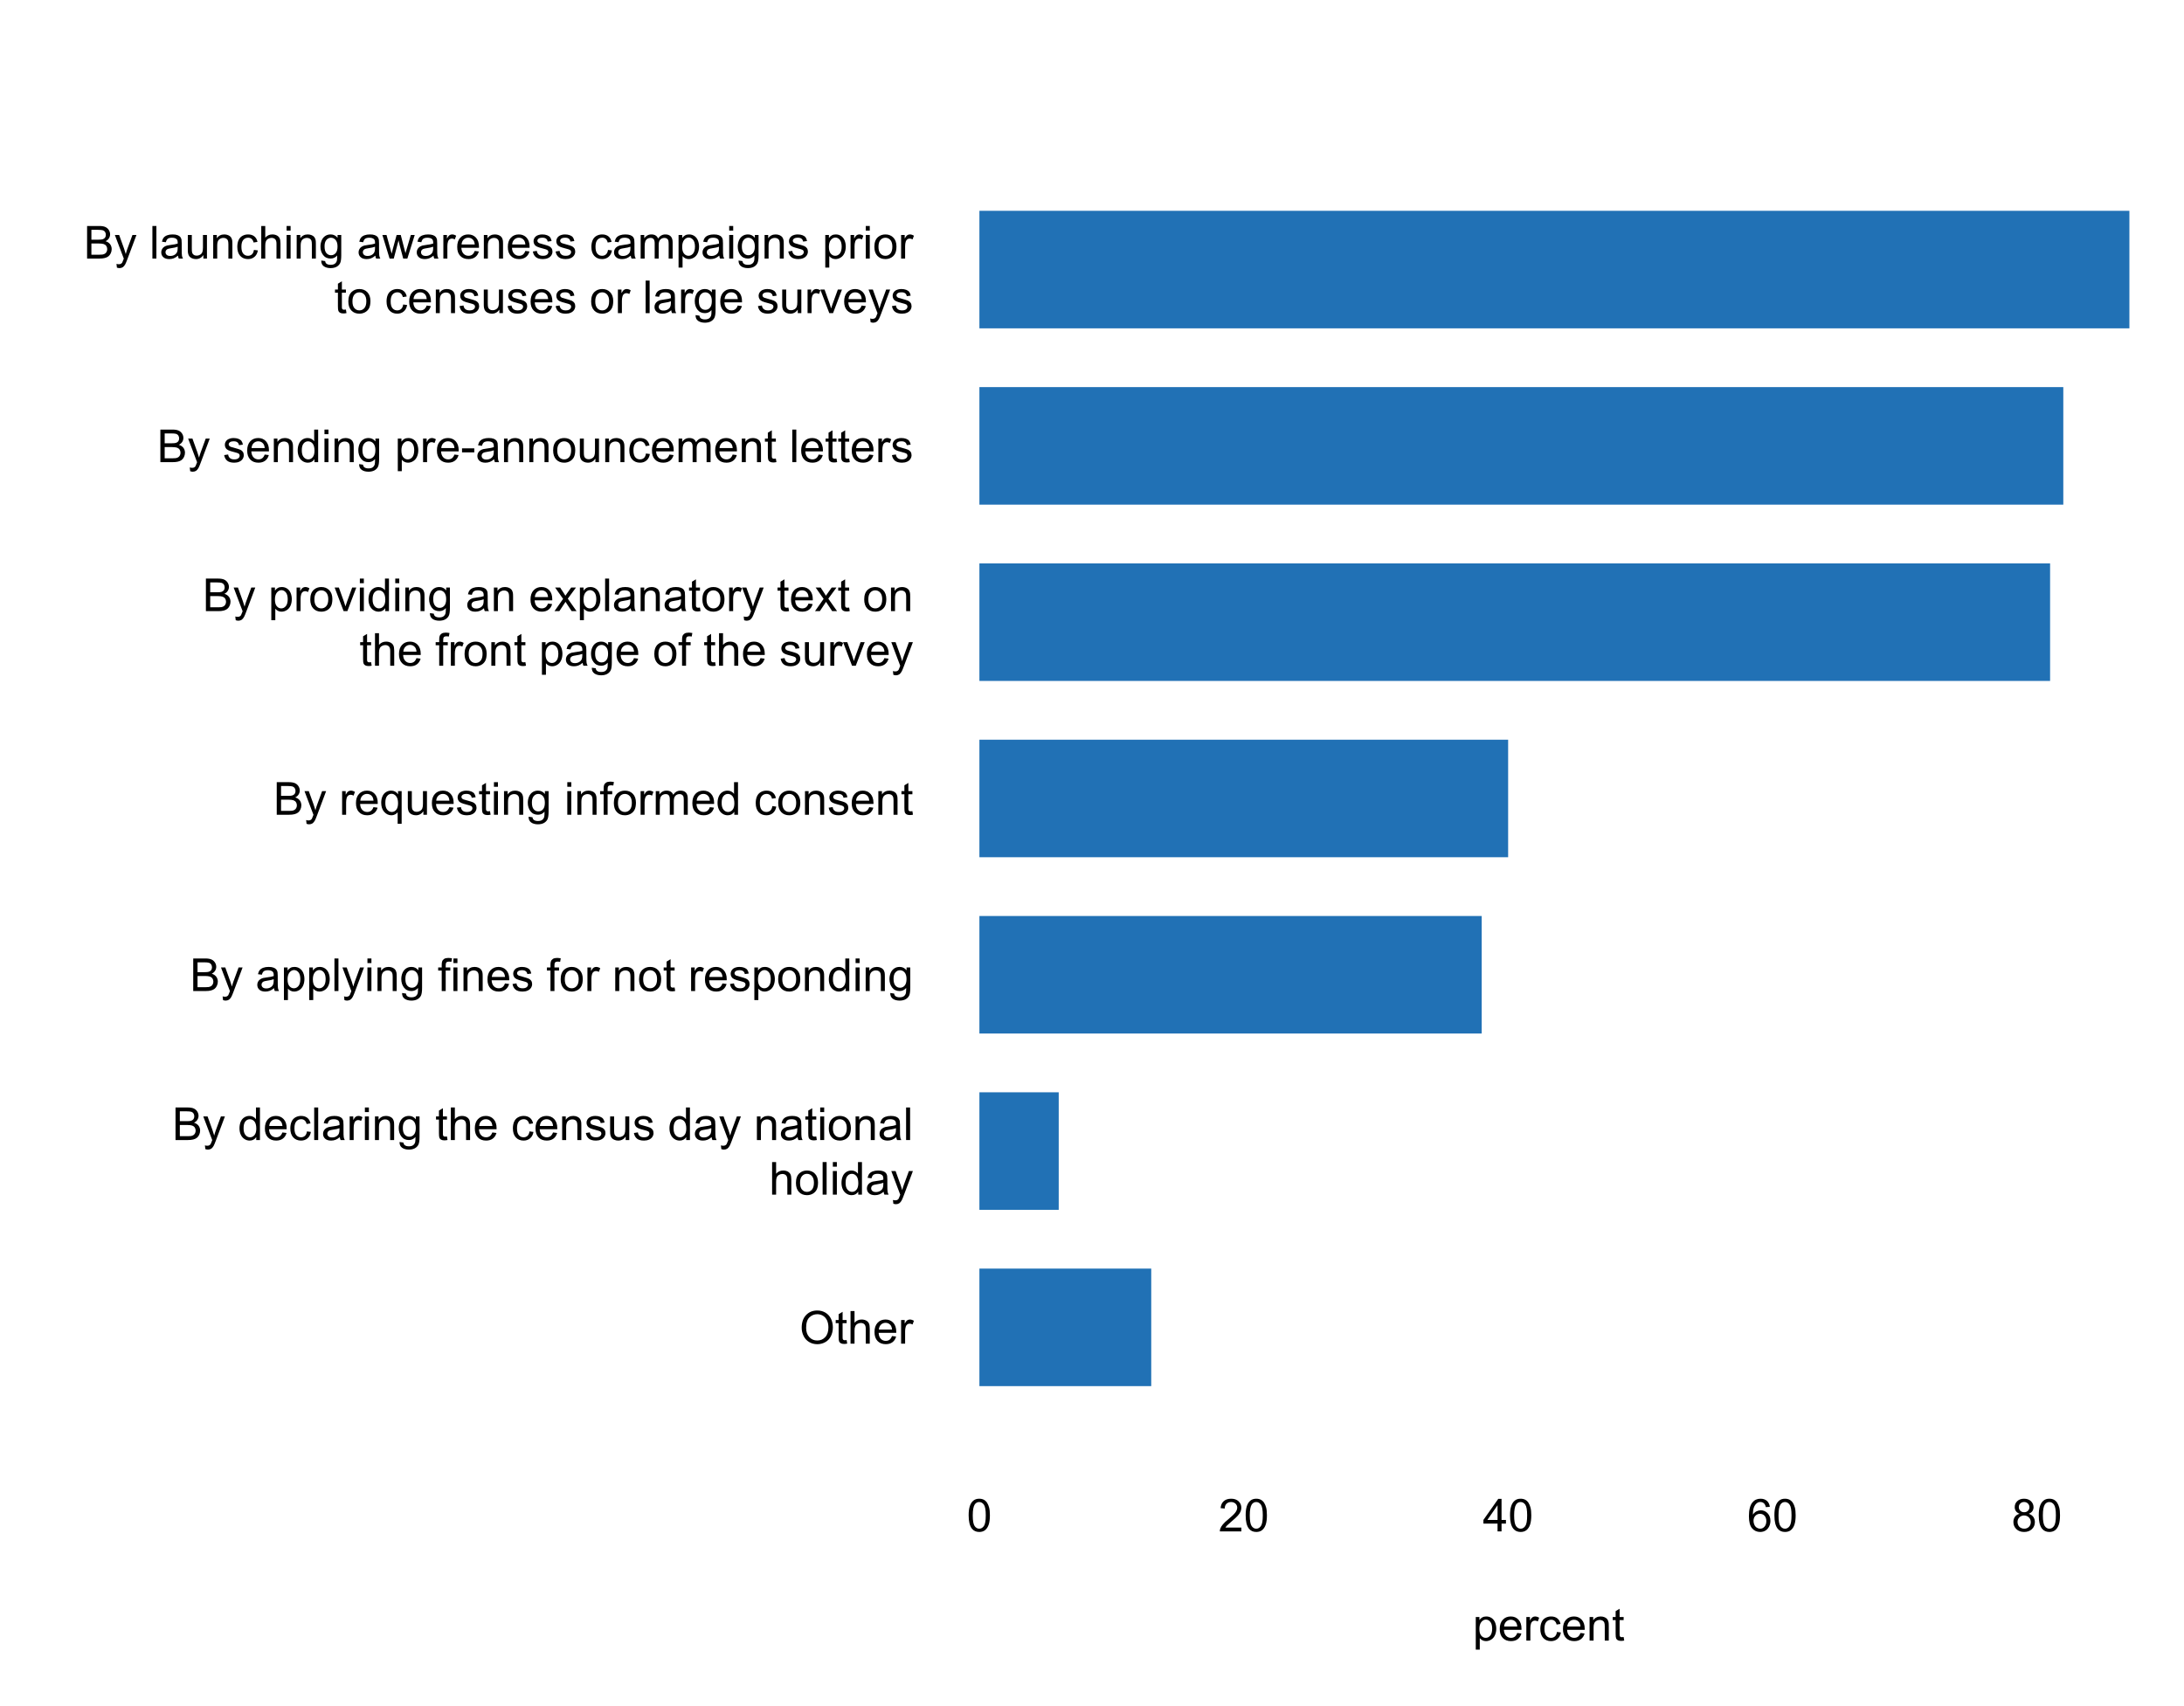 <?xml version="1.0" encoding="UTF-8"?>
<svg xmlns="http://www.w3.org/2000/svg" xmlns:xlink="http://www.w3.org/1999/xlink" width="576pt" height="450pt" viewBox="0 0 576 450" version="1.1">
<defs>
<g>
<symbol overflow="visible" id="glyph0-0">
<path style="stroke:none;" d="M 1.5 0 L 1.5 -7.5 L 7.5 -7.5 L 7.5 0 Z M 1.688 -0.188 L 7.312 -0.188 L 7.312 -7.312 L 1.688 -7.312 Z M 1.688 -0.188 "/>
</symbol>
<symbol overflow="visible" id="glyph0-1">
<path style="stroke:none;" d="M 0.578 -4.184 C 0.574 -5.605 0.957 -6.719 1.727 -7.531 C 2.488 -8.336 3.477 -8.742 4.695 -8.742 C 5.484 -8.742 6.199 -8.551 6.836 -8.172 C 7.473 -7.793 7.957 -7.266 8.293 -6.586 C 8.625 -5.906 8.793 -5.137 8.797 -4.281 C 8.793 -3.41 8.617 -2.633 8.27 -1.945 C 7.914 -1.258 7.418 -0.734 6.773 -0.383 C 6.125 -0.027 5.43 0.145 4.688 0.148 C 3.879 0.145 3.156 -0.047 2.52 -0.438 C 1.879 -0.824 1.395 -1.359 1.07 -2.039 C 0.738 -2.715 0.574 -3.43 0.578 -4.184 Z M 1.75 -4.164 C 1.746 -3.129 2.023 -2.312 2.586 -1.719 C 3.141 -1.121 3.84 -0.824 4.68 -0.828 C 5.535 -0.824 6.238 -1.125 6.793 -1.73 C 7.344 -2.328 7.621 -3.184 7.625 -4.289 C 7.621 -4.984 7.504 -5.594 7.27 -6.117 C 7.031 -6.641 6.684 -7.043 6.23 -7.332 C 5.77 -7.617 5.262 -7.762 4.699 -7.766 C 3.895 -7.762 3.199 -7.484 2.621 -6.934 C 2.035 -6.379 1.746 -5.457 1.75 -4.164 Z M 1.75 -4.164 "/>
</symbol>
<symbol overflow="visible" id="glyph0-2">
<path style="stroke:none;" d="M 3.094 -0.945 L 3.246 -0.012 C 2.949 0.051 2.684 0.082 2.449 0.082 C 2.066 0.082 1.77 0.023 1.559 -0.098 C 1.348 -0.219 1.199 -0.379 1.113 -0.578 C 1.027 -0.773 0.984 -1.188 0.984 -1.82 L 0.984 -5.402 L 0.211 -5.402 L 0.211 -6.223 L 0.984 -6.223 L 0.984 -7.766 L 2.031 -8.398 L 2.031 -6.223 L 3.094 -6.223 L 3.094 -5.402 L 2.031 -5.402 L 2.031 -1.766 C 2.027 -1.461 2.047 -1.27 2.086 -1.184 C 2.125 -1.098 2.184 -1.027 2.27 -0.977 C 2.352 -0.926 2.473 -0.902 2.633 -0.902 C 2.742 -0.902 2.898 -0.914 3.094 -0.945 Z M 3.094 -0.945 "/>
</symbol>
<symbol overflow="visible" id="glyph0-3">
<path style="stroke:none;" d="M 0.789 0 L 0.789 -8.59 L 1.844 -8.59 L 1.844 -5.508 C 2.336 -6.078 2.957 -6.363 3.711 -6.363 C 4.164 -6.363 4.566 -6.27 4.91 -6.09 C 5.25 -5.906 5.492 -5.656 5.641 -5.34 C 5.785 -5.016 5.859 -4.551 5.859 -3.945 L 5.859 0 L 4.805 0 L 4.805 -3.945 C 4.805 -4.469 4.688 -4.852 4.461 -5.094 C 4.227 -5.328 3.906 -5.449 3.492 -5.453 C 3.18 -5.449 2.883 -5.367 2.609 -5.211 C 2.328 -5.047 2.133 -4.828 2.02 -4.551 C 1.898 -4.273 1.84 -3.891 1.844 -3.406 L 1.844 0 Z M 0.789 0 "/>
</symbol>
<symbol overflow="visible" id="glyph0-4">
<path style="stroke:none;" d="M 5.051 -2.004 L 6.141 -1.867 C 5.969 -1.23 5.648 -0.738 5.184 -0.387 C 4.719 -0.035 4.125 0.141 3.406 0.141 C 2.492 0.141 1.77 -0.137 1.238 -0.699 C 0.699 -1.254 0.434 -2.043 0.438 -3.059 C 0.434 -4.105 0.703 -4.918 1.246 -5.496 C 1.781 -6.074 2.48 -6.363 3.344 -6.363 C 4.176 -6.363 4.855 -6.078 5.383 -5.512 C 5.91 -4.945 6.176 -4.148 6.176 -3.125 C 6.176 -3.059 6.172 -2.965 6.172 -2.844 L 1.531 -2.844 C 1.562 -2.156 1.758 -1.633 2.109 -1.27 C 2.457 -0.906 2.891 -0.727 3.41 -0.727 C 3.797 -0.727 4.125 -0.828 4.402 -1.031 C 4.672 -1.234 4.891 -1.559 5.051 -2.004 Z M 1.586 -3.711 L 5.062 -3.711 C 5.016 -4.227 4.883 -4.621 4.664 -4.887 C 4.328 -5.293 3.891 -5.496 3.359 -5.496 C 2.871 -5.496 2.465 -5.332 2.137 -5.008 C 1.805 -4.684 1.621 -4.25 1.586 -3.711 Z M 1.586 -3.711 "/>
</symbol>
<symbol overflow="visible" id="glyph0-5">
<path style="stroke:none;" d="M 0.781 0 L 0.781 -6.223 L 1.727 -6.223 L 1.727 -5.281 C 1.969 -5.719 2.191 -6.012 2.398 -6.152 C 2.602 -6.293 2.828 -6.363 3.078 -6.363 C 3.43 -6.363 3.793 -6.25 4.16 -6.023 L 3.797 -5.047 C 3.539 -5.195 3.281 -5.273 3.023 -5.273 C 2.793 -5.273 2.586 -5.203 2.402 -5.066 C 2.215 -4.926 2.082 -4.734 2.008 -4.488 C 1.891 -4.113 1.832 -3.703 1.836 -3.258 L 1.836 0 Z M 0.781 0 "/>
</symbol>
<symbol overflow="visible" id="glyph0-6">
<path style="stroke:none;" d="M 0.879 0 L 0.879 -8.59 L 4.102 -8.59 C 4.758 -8.59 5.281 -8.5 5.68 -8.328 C 6.07 -8.152 6.383 -7.887 6.609 -7.527 C 6.836 -7.164 6.949 -6.785 6.949 -6.391 C 6.949 -6.023 6.848 -5.68 6.648 -5.355 C 6.449 -5.027 6.148 -4.766 5.75 -4.57 C 6.266 -4.418 6.664 -4.156 6.945 -3.793 C 7.223 -3.422 7.363 -2.988 7.367 -2.492 C 7.363 -2.086 7.277 -1.711 7.109 -1.367 C 6.938 -1.02 6.73 -0.754 6.48 -0.57 C 6.23 -0.379 5.914 -0.238 5.539 -0.145 C 5.16 -0.047 4.699 0 4.156 0 Z M 2.016 -4.98 L 3.875 -4.98 C 4.375 -4.98 4.738 -5.012 4.957 -5.078 C 5.246 -5.164 5.461 -5.309 5.609 -5.508 C 5.75 -5.703 5.824 -5.953 5.828 -6.258 C 5.824 -6.543 5.758 -6.793 5.625 -7.012 C 5.488 -7.227 5.293 -7.375 5.039 -7.457 C 4.781 -7.535 4.344 -7.574 3.734 -7.578 L 2.016 -7.578 Z M 2.016 -1.016 L 4.156 -1.016 C 4.516 -1.012 4.773 -1.027 4.93 -1.055 C 5.188 -1.102 5.406 -1.18 5.582 -1.289 C 5.758 -1.398 5.902 -1.555 6.016 -1.766 C 6.129 -1.969 6.188 -2.211 6.188 -2.492 C 6.188 -2.805 6.105 -3.082 5.941 -3.324 C 5.777 -3.559 5.547 -3.727 5.258 -3.824 C 4.961 -3.918 4.543 -3.965 4 -3.969 L 2.016 -3.969 Z M 2.016 -1.016 "/>
</symbol>
<symbol overflow="visible" id="glyph0-7">
<path style="stroke:none;" d="M 0.742 2.398 L 0.625 1.406 C 0.855 1.469 1.059 1.5 1.23 1.5 C 1.465 1.5 1.652 1.461 1.793 1.383 C 1.934 1.305 2.047 1.195 2.141 1.055 C 2.203 0.949 2.312 0.688 2.461 0.27 C 2.48 0.207 2.512 0.121 2.555 0.012 L 0.195 -6.223 L 1.328 -6.223 L 2.625 -2.617 C 2.789 -2.16 2.938 -1.68 3.078 -1.18 C 3.195 -1.66 3.34 -2.133 3.508 -2.594 L 4.84 -6.223 L 5.895 -6.223 L 3.527 0.105 C 3.273 0.789 3.074 1.258 2.938 1.516 C 2.746 1.863 2.531 2.117 2.293 2.281 C 2.047 2.438 1.758 2.52 1.422 2.523 C 1.215 2.52 0.988 2.477 0.742 2.398 Z M 0.742 2.398 "/>
</symbol>
<symbol overflow="visible" id="glyph0-8">
<path style="stroke:none;" d=""/>
</symbol>
<symbol overflow="visible" id="glyph0-9">
<path style="stroke:none;" d="M 4.828 0 L 4.828 -0.785 C 4.43 -0.168 3.848 0.141 3.086 0.141 C 2.59 0.141 2.133 0.004 1.719 -0.27 C 1.297 -0.543 0.977 -0.922 0.75 -1.414 C 0.523 -1.898 0.41 -2.465 0.41 -3.105 C 0.41 -3.727 0.512 -4.289 0.719 -4.797 C 0.926 -5.301 1.238 -5.688 1.652 -5.957 C 2.066 -6.227 2.527 -6.363 3.039 -6.363 C 3.41 -6.363 3.746 -6.281 4.043 -6.125 C 4.336 -5.965 4.574 -5.762 4.758 -5.508 L 4.758 -8.59 L 5.805 -8.59 L 5.805 0 Z M 1.492 -3.105 C 1.488 -2.309 1.656 -1.711 1.996 -1.316 C 2.328 -0.922 2.727 -0.727 3.188 -0.727 C 3.648 -0.727 4.039 -0.914 4.359 -1.293 C 4.68 -1.668 4.84 -2.242 4.844 -3.016 C 4.84 -3.867 4.676 -4.492 4.352 -4.895 C 4.02 -5.289 3.617 -5.488 3.141 -5.492 C 2.672 -5.488 2.277 -5.297 1.965 -4.918 C 1.645 -4.531 1.488 -3.93 1.492 -3.105 Z M 1.492 -3.105 "/>
</symbol>
<symbol overflow="visible" id="glyph0-10">
<path style="stroke:none;" d="M 4.852 -2.281 L 5.891 -2.145 C 5.773 -1.426 5.484 -0.863 5.02 -0.465 C 4.551 -0.059 3.977 0.141 3.297 0.141 C 2.445 0.141 1.762 -0.137 1.246 -0.695 C 0.727 -1.25 0.469 -2.047 0.469 -3.086 C 0.469 -3.754 0.578 -4.344 0.801 -4.852 C 1.023 -5.355 1.363 -5.73 1.816 -5.984 C 2.27 -6.234 2.766 -6.363 3.305 -6.363 C 3.98 -6.363 4.531 -6.191 4.965 -5.848 C 5.391 -5.504 5.668 -5.02 5.789 -4.395 L 4.766 -4.234 C 4.664 -4.652 4.492 -4.969 4.246 -5.18 C 3.996 -5.391 3.695 -5.496 3.344 -5.496 C 2.809 -5.496 2.379 -5.305 2.051 -4.922 C 1.719 -4.539 1.551 -3.938 1.555 -3.117 C 1.551 -2.281 1.711 -1.672 2.035 -1.293 C 2.352 -0.914 2.77 -0.727 3.289 -0.727 C 3.695 -0.727 4.043 -0.852 4.324 -1.105 C 4.602 -1.359 4.777 -1.75 4.852 -2.281 Z M 4.852 -2.281 "/>
</symbol>
<symbol overflow="visible" id="glyph0-11">
<path style="stroke:none;" d="M 0.766 0 L 0.766 -8.59 L 1.82 -8.59 L 1.82 0 Z M 0.766 0 "/>
</symbol>
<symbol overflow="visible" id="glyph0-12">
<path style="stroke:none;" d="M 4.852 -0.766 C 4.461 -0.434 4.082 -0.199 3.723 -0.062 C 3.355 0.074 2.969 0.141 2.562 0.141 C 1.875 0.141 1.352 -0.023 0.984 -0.359 C 0.617 -0.688 0.434 -1.117 0.434 -1.641 C 0.434 -1.945 0.5 -2.223 0.641 -2.473 C 0.777 -2.723 0.961 -2.926 1.188 -3.082 C 1.41 -3.234 1.664 -3.348 1.945 -3.43 C 2.152 -3.477 2.465 -3.531 2.883 -3.586 C 3.734 -3.688 4.359 -3.809 4.766 -3.949 C 4.766 -4.09 4.77 -4.18 4.77 -4.227 C 4.77 -4.648 4.668 -4.953 4.469 -5.133 C 4.199 -5.371 3.801 -5.488 3.27 -5.492 C 2.77 -5.488 2.402 -5.402 2.168 -5.23 C 1.934 -5.055 1.758 -4.746 1.648 -4.305 L 0.617 -4.445 C 0.707 -4.887 0.863 -5.242 1.078 -5.516 C 1.289 -5.781 1.598 -5.992 2.008 -6.141 C 2.41 -6.289 2.883 -6.363 3.422 -6.363 C 3.953 -6.363 4.383 -6.301 4.715 -6.176 C 5.047 -6.051 5.293 -5.891 5.449 -5.703 C 5.605 -5.512 5.715 -5.273 5.777 -4.984 C 5.809 -4.805 5.824 -4.48 5.828 -4.016 L 5.828 -2.609 C 5.824 -1.625 5.848 -1.004 5.895 -0.746 C 5.941 -0.484 6.031 -0.238 6.164 0 L 5.062 0 C 4.953 -0.219 4.883 -0.473 4.852 -0.766 Z M 4.766 -3.125 C 4.375 -2.965 3.801 -2.832 3.039 -2.727 C 2.605 -2.66 2.301 -2.59 2.121 -2.516 C 1.941 -2.434 1.801 -2.32 1.703 -2.172 C 1.605 -2.02 1.559 -1.852 1.559 -1.672 C 1.559 -1.387 1.664 -1.152 1.875 -0.969 C 2.086 -0.777 2.398 -0.684 2.812 -0.688 C 3.219 -0.684 3.578 -0.773 3.895 -0.953 C 4.211 -1.129 4.445 -1.371 4.594 -1.68 C 4.707 -1.918 4.762 -2.27 4.766 -2.734 Z M 4.766 -3.125 "/>
</symbol>
<symbol overflow="visible" id="glyph0-13">
<path style="stroke:none;" d="M 0.797 -7.375 L 0.797 -8.59 L 1.852 -8.59 L 1.852 -7.375 Z M 0.797 0 L 0.797 -6.223 L 1.852 -6.223 L 1.852 0 Z M 0.797 0 "/>
</symbol>
<symbol overflow="visible" id="glyph0-14">
<path style="stroke:none;" d="M 0.789 0 L 0.789 -6.223 L 1.742 -6.223 L 1.742 -5.336 C 2.195 -6.02 2.855 -6.363 3.719 -6.363 C 4.09 -6.363 4.434 -6.293 4.754 -6.16 C 5.066 -6.023 5.305 -5.848 5.461 -5.633 C 5.617 -5.41 5.727 -5.152 5.789 -4.852 C 5.828 -4.656 5.848 -4.312 5.848 -3.828 L 5.848 0 L 4.793 0 L 4.793 -3.785 C 4.793 -4.215 4.75 -4.535 4.668 -4.75 C 4.586 -4.961 4.441 -5.129 4.234 -5.258 C 4.023 -5.383 3.777 -5.449 3.5 -5.449 C 3.047 -5.449 2.66 -5.305 2.332 -5.02 C 2.004 -4.734 1.84 -4.195 1.844 -3.398 L 1.844 0 Z M 0.789 0 "/>
</symbol>
<symbol overflow="visible" id="glyph0-15">
<path style="stroke:none;" d="M 0.598 0.516 L 1.625 0.668 C 1.664 0.98 1.785 1.211 1.98 1.359 C 2.242 1.555 2.598 1.652 3.055 1.652 C 3.539 1.652 3.918 1.555 4.184 1.359 C 4.449 1.164 4.629 0.891 4.723 0.539 C 4.777 0.324 4.801 -0.125 4.797 -0.812 C 4.336 -0.27 3.762 0 3.078 0 C 2.219 0 1.559 -0.309 1.09 -0.926 C 0.621 -1.543 0.387 -2.281 0.387 -3.148 C 0.387 -3.738 0.492 -4.285 0.707 -4.789 C 0.922 -5.289 1.234 -5.68 1.645 -5.953 C 2.051 -6.227 2.531 -6.363 3.082 -6.363 C 3.816 -6.363 4.422 -6.066 4.898 -5.473 L 4.898 -6.223 L 5.871 -6.223 L 5.871 -0.844 C 5.871 0.125 5.77 0.809 5.574 1.215 C 5.375 1.613 5.062 1.934 4.637 2.172 C 4.207 2.402 3.684 2.52 3.059 2.523 C 2.316 2.52 1.715 2.352 1.258 2.023 C 0.801 1.688 0.582 1.188 0.598 0.516 Z M 1.469 -3.223 C 1.465 -2.406 1.629 -1.809 1.957 -1.438 C 2.281 -1.059 2.688 -0.871 3.176 -0.875 C 3.66 -0.871 4.066 -1.059 4.395 -1.434 C 4.723 -1.805 4.887 -2.391 4.887 -3.188 C 4.887 -3.945 4.715 -4.52 4.379 -4.91 C 4.039 -5.297 3.633 -5.488 3.156 -5.492 C 2.684 -5.488 2.285 -5.297 1.961 -4.918 C 1.629 -4.535 1.465 -3.973 1.469 -3.223 Z M 1.469 -3.223 "/>
</symbol>
<symbol overflow="visible" id="glyph0-16">
<path style="stroke:none;" d="M 0.367 -1.859 L 1.414 -2.023 C 1.469 -1.602 1.633 -1.281 1.902 -1.059 C 2.168 -0.836 2.543 -0.727 3.023 -0.727 C 3.508 -0.727 3.867 -0.824 4.102 -1.023 C 4.336 -1.219 4.453 -1.449 4.453 -1.719 C 4.453 -1.953 4.348 -2.141 4.141 -2.281 C 3.996 -2.371 3.637 -2.492 3.062 -2.637 C 2.289 -2.832 1.754 -3 1.457 -3.145 C 1.156 -3.285 0.93 -3.48 0.777 -3.734 C 0.621 -3.984 0.543 -4.266 0.547 -4.57 C 0.543 -4.844 0.605 -5.098 0.734 -5.34 C 0.859 -5.574 1.035 -5.773 1.254 -5.93 C 1.418 -6.047 1.641 -6.148 1.926 -6.234 C 2.207 -6.32 2.512 -6.363 2.836 -6.363 C 3.324 -6.363 3.75 -6.293 4.121 -6.152 C 4.488 -6.012 4.762 -5.82 4.938 -5.578 C 5.113 -5.336 5.234 -5.016 5.305 -4.617 L 4.273 -4.477 C 4.223 -4.797 4.086 -5.047 3.863 -5.227 C 3.637 -5.406 3.32 -5.496 2.914 -5.496 C 2.426 -5.496 2.082 -5.414 1.875 -5.254 C 1.664 -5.094 1.559 -4.906 1.562 -4.695 C 1.559 -4.555 1.602 -4.434 1.695 -4.324 C 1.773 -4.211 1.91 -4.117 2.098 -4.043 C 2.203 -4.004 2.512 -3.914 3.031 -3.773 C 3.773 -3.574 4.293 -3.41 4.59 -3.285 C 4.879 -3.156 5.113 -2.973 5.285 -2.73 C 5.453 -2.488 5.535 -2.188 5.539 -1.828 C 5.535 -1.477 5.434 -1.145 5.23 -0.832 C 5.023 -0.52 4.727 -0.277 4.34 -0.113 C 3.953 0.059 3.516 0.141 3.031 0.141 C 2.219 0.141 1.602 -0.027 1.18 -0.363 C 0.754 -0.699 0.484 -1.195 0.367 -1.859 Z M 0.367 -1.859 "/>
</symbol>
<symbol overflow="visible" id="glyph0-17">
<path style="stroke:none;" d="M 4.867 0 L 4.867 -0.914 C 4.379 -0.211 3.723 0.141 2.895 0.141 C 2.527 0.141 2.184 0.07 1.867 -0.07 C 1.547 -0.211 1.309 -0.387 1.156 -0.602 C 1 -0.812 0.895 -1.074 0.832 -1.383 C 0.785 -1.59 0.762 -1.918 0.766 -2.367 L 0.766 -6.223 L 1.82 -6.223 L 1.82 -2.773 C 1.816 -2.219 1.84 -1.848 1.887 -1.656 C 1.949 -1.379 2.09 -1.16 2.309 -1.004 C 2.523 -0.84 2.789 -0.762 3.105 -0.766 C 3.418 -0.762 3.715 -0.844 3.996 -1.008 C 4.273 -1.172 4.469 -1.391 4.586 -1.672 C 4.699 -1.949 4.758 -2.355 4.758 -2.891 L 4.758 -6.223 L 5.812 -6.223 L 5.812 0 Z M 4.867 0 "/>
</symbol>
<symbol overflow="visible" id="glyph0-18">
<path style="stroke:none;" d="M 0.398 -3.109 C 0.398 -4.262 0.719 -5.117 1.359 -5.672 C 1.895 -6.133 2.547 -6.363 3.316 -6.363 C 4.172 -6.363 4.871 -6.082 5.414 -5.52 C 5.953 -4.957 6.223 -4.184 6.227 -3.199 C 6.223 -2.398 6.102 -1.766 5.867 -1.309 C 5.625 -0.848 5.277 -0.492 4.82 -0.238 C 4.359 0.016 3.859 0.141 3.316 0.141 C 2.441 0.141 1.734 -0.137 1.203 -0.695 C 0.664 -1.254 0.398 -2.059 0.398 -3.109 Z M 1.484 -3.109 C 1.48 -2.309 1.656 -1.711 2.004 -1.32 C 2.348 -0.922 2.785 -0.727 3.316 -0.727 C 3.84 -0.727 4.273 -0.926 4.621 -1.324 C 4.969 -1.723 5.145 -2.328 5.145 -3.148 C 5.145 -3.914 4.969 -4.496 4.617 -4.895 C 4.266 -5.289 3.832 -5.488 3.316 -5.492 C 2.785 -5.488 2.348 -5.293 2.004 -4.898 C 1.656 -4.5 1.48 -3.902 1.484 -3.109 Z M 1.484 -3.109 "/>
</symbol>
<symbol overflow="visible" id="glyph0-19">
<path style="stroke:none;" d="M 0.789 2.383 L 0.789 -6.223 L 1.75 -6.223 L 1.75 -5.414 C 1.977 -5.73 2.234 -5.965 2.52 -6.125 C 2.801 -6.281 3.145 -6.363 3.555 -6.363 C 4.082 -6.363 4.551 -6.227 4.961 -5.953 C 5.363 -5.68 5.672 -5.293 5.883 -4.793 C 6.09 -4.293 6.191 -3.746 6.195 -3.156 C 6.191 -2.52 6.078 -1.945 5.852 -1.438 C 5.621 -0.922 5.289 -0.531 4.855 -0.266 C 4.418 0.008 3.961 0.141 3.48 0.141 C 3.129 0.141 2.812 0.066 2.535 -0.082 C 2.254 -0.23 2.023 -0.418 1.844 -0.645 L 1.844 2.383 Z M 1.746 -3.078 C 1.746 -2.273 1.906 -1.684 2.23 -1.301 C 2.555 -0.918 2.949 -0.727 3.41 -0.727 C 3.879 -0.727 4.277 -0.922 4.613 -1.32 C 4.945 -1.711 5.113 -2.328 5.117 -3.164 C 5.113 -3.953 4.949 -4.547 4.625 -4.945 C 4.297 -5.34 3.91 -5.535 3.457 -5.539 C 3.004 -5.535 2.605 -5.324 2.262 -4.906 C 1.918 -4.484 1.746 -3.875 1.746 -3.078 Z M 1.746 -3.078 "/>
</symbol>
<symbol overflow="visible" id="glyph0-20">
<path style="stroke:none;" d="M 1.043 0 L 1.043 -5.402 L 0.109 -5.402 L 0.109 -6.223 L 1.043 -6.223 L 1.043 -6.883 C 1.043 -7.301 1.078 -7.613 1.156 -7.816 C 1.25 -8.09 1.43 -8.309 1.688 -8.48 C 1.945 -8.645 2.305 -8.73 2.766 -8.734 C 3.062 -8.73 3.391 -8.695 3.75 -8.633 L 3.594 -7.711 C 3.371 -7.75 3.164 -7.77 2.969 -7.77 C 2.648 -7.77 2.422 -7.699 2.293 -7.562 C 2.156 -7.426 2.09 -7.172 2.094 -6.797 L 2.094 -6.223 L 3.305 -6.223 L 3.305 -5.402 L 2.094 -5.402 L 2.094 0 Z M 1.043 0 "/>
</symbol>
<symbol overflow="visible" id="glyph0-21">
<path style="stroke:none;" d="M 4.758 2.383 L 4.758 -0.664 C 4.594 -0.43 4.363 -0.238 4.066 -0.086 C 3.77 0.066 3.457 0.141 3.129 0.141 C 2.391 0.141 1.754 -0.152 1.223 -0.742 C 0.688 -1.332 0.422 -2.141 0.422 -3.172 C 0.422 -3.793 0.527 -4.355 0.746 -4.852 C 0.957 -5.344 1.273 -5.719 1.688 -5.977 C 2.102 -6.234 2.555 -6.363 3.047 -6.363 C 3.816 -6.363 4.422 -6.039 4.863 -5.391 L 4.863 -6.223 L 5.812 -6.223 L 5.812 2.383 Z M 1.508 -3.129 C 1.504 -2.328 1.672 -1.727 2.012 -1.328 C 2.344 -0.926 2.746 -0.727 3.219 -0.727 C 3.664 -0.727 4.051 -0.914 4.375 -1.297 C 4.699 -1.672 4.863 -2.254 4.863 -3.035 C 4.863 -3.863 4.691 -4.484 4.348 -4.902 C 4.004 -5.32 3.602 -5.531 3.148 -5.531 C 2.688 -5.531 2.301 -5.336 1.984 -4.949 C 1.664 -4.559 1.504 -3.953 1.508 -3.129 Z M 1.508 -3.129 "/>
</symbol>
<symbol overflow="visible" id="glyph0-22">
<path style="stroke:none;" d="M 0.789 0 L 0.789 -6.223 L 1.734 -6.223 L 1.734 -5.352 C 1.93 -5.648 2.188 -5.895 2.512 -6.082 C 2.836 -6.27 3.207 -6.363 3.621 -6.363 C 4.082 -6.363 4.457 -6.266 4.754 -6.074 C 5.043 -5.883 5.254 -5.617 5.379 -5.273 C 5.871 -6 6.512 -6.363 7.301 -6.363 C 7.918 -6.363 8.391 -6.191 8.723 -5.848 C 9.055 -5.504 9.223 -4.977 9.223 -4.273 L 9.223 0 L 8.172 0 L 8.172 -3.922 C 8.168 -4.34 8.133 -4.645 8.07 -4.832 C 8 -5.016 7.879 -5.164 7.699 -5.277 C 7.52 -5.391 7.309 -5.449 7.066 -5.449 C 6.629 -5.449 6.266 -5.301 5.977 -5.012 C 5.688 -4.719 5.543 -4.254 5.543 -3.617 L 5.543 0 L 4.488 0 L 4.488 -4.043 C 4.488 -4.512 4.402 -4.863 4.23 -5.098 C 4.059 -5.332 3.777 -5.449 3.387 -5.449 C 3.09 -5.449 2.812 -5.371 2.562 -5.215 C 2.309 -5.059 2.129 -4.828 2.016 -4.527 C 1.898 -4.227 1.84 -3.793 1.844 -3.227 L 1.844 0 Z M 0.789 0 "/>
</symbol>
<symbol overflow="visible" id="glyph0-23">
<path style="stroke:none;" d="M 2.52 0 L 0.152 -6.223 L 1.266 -6.223 L 2.602 -2.496 C 2.746 -2.09 2.879 -1.672 3 -1.242 C 3.094 -1.57 3.223 -1.965 3.391 -2.426 L 4.773 -6.223 L 5.859 -6.223 L 3.504 0 Z M 2.52 0 "/>
</symbol>
<symbol overflow="visible" id="glyph0-24">
<path style="stroke:none;" d="M 0.086 0 L 2.359 -3.234 L 0.258 -6.223 L 1.578 -6.223 L 2.531 -4.766 C 2.711 -4.484 2.855 -4.254 2.965 -4.066 C 3.137 -4.324 3.293 -4.551 3.438 -4.75 L 4.488 -6.223 L 5.75 -6.223 L 3.598 -3.293 L 5.914 0 L 4.617 0 L 3.34 -1.934 L 3 -2.453 L 1.367 0 Z M 0.086 0 "/>
</symbol>
<symbol overflow="visible" id="glyph0-25">
<path style="stroke:none;" d="M 0.383 -2.578 L 0.383 -3.641 L 3.621 -3.641 L 3.621 -2.578 Z M 0.383 -2.578 "/>
</symbol>
<symbol overflow="visible" id="glyph0-26">
<path style="stroke:none;" d="M 1.938 0 L 0.035 -6.223 L 1.125 -6.223 L 2.117 -2.633 L 2.484 -1.297 C 2.5 -1.359 2.605 -1.789 2.805 -2.578 L 3.797 -6.223 L 4.883 -6.223 L 5.812 -2.613 L 6.125 -1.422 L 6.48 -2.625 L 7.547 -6.223 L 8.57 -6.223 L 6.625 0 L 5.531 0 L 4.539 -3.727 L 4.301 -4.789 L 3.039 0 Z M 1.938 0 "/>
</symbol>
<symbol overflow="visible" id="glyph0-27">
<path style="stroke:none;" d="M 0.5 -4.234 C 0.496 -5.246 0.602 -6.062 0.812 -6.688 C 1.02 -7.305 1.328 -7.785 1.742 -8.121 C 2.148 -8.457 2.668 -8.625 3.297 -8.625 C 3.758 -8.625 4.164 -8.531 4.512 -8.348 C 4.855 -8.16 5.141 -7.891 5.371 -7.543 C 5.594 -7.191 5.773 -6.766 5.906 -6.266 C 6.035 -5.762 6.098 -5.086 6.102 -4.234 C 6.098 -3.227 5.996 -2.414 5.789 -1.797 C 5.578 -1.176 5.266 -0.695 4.859 -0.359 C 4.445 -0.02 3.926 0.145 3.297 0.148 C 2.465 0.145 1.816 -0.148 1.348 -0.742 C 0.781 -1.457 0.496 -2.621 0.5 -4.234 Z M 1.582 -4.234 C 1.582 -2.824 1.746 -1.887 2.074 -1.418 C 2.402 -0.949 2.809 -0.715 3.297 -0.719 C 3.777 -0.715 4.184 -0.949 4.52 -1.422 C 4.848 -1.887 5.016 -2.824 5.016 -4.234 C 5.016 -5.648 4.848 -6.59 4.52 -7.055 C 4.184 -7.516 3.773 -7.746 3.289 -7.75 C 2.801 -7.746 2.414 -7.543 2.125 -7.137 C 1.762 -6.613 1.582 -5.645 1.582 -4.234 Z M 1.582 -4.234 "/>
</symbol>
<symbol overflow="visible" id="glyph0-28">
<path style="stroke:none;" d="M 6.039 -1.016 L 6.039 0 L 0.363 0 C 0.355 -0.254 0.395 -0.496 0.484 -0.734 C 0.629 -1.117 0.859 -1.5 1.18 -1.875 C 1.492 -2.25 1.953 -2.684 2.562 -3.176 C 3.492 -3.941 4.125 -4.547 4.453 -4.992 C 4.781 -5.438 4.945 -5.859 4.945 -6.266 C 4.945 -6.68 4.793 -7.031 4.496 -7.32 C 4.191 -7.602 3.805 -7.746 3.328 -7.75 C 2.82 -7.746 2.414 -7.594 2.109 -7.293 C 1.805 -6.984 1.648 -6.562 1.648 -6.031 L 0.562 -6.141 C 0.633 -6.945 0.91 -7.559 1.398 -7.988 C 1.879 -8.41 2.531 -8.625 3.352 -8.625 C 4.172 -8.625 4.824 -8.395 5.309 -7.938 C 5.789 -7.48 6.027 -6.914 6.031 -6.242 C 6.027 -5.895 5.957 -5.559 5.82 -5.227 C 5.676 -4.891 5.441 -4.539 5.117 -4.176 C 4.789 -3.805 4.25 -3.301 3.492 -2.664 C 2.859 -2.129 2.453 -1.77 2.273 -1.582 C 2.094 -1.395 1.945 -1.203 1.828 -1.016 Z M 6.039 -1.016 "/>
</symbol>
<symbol overflow="visible" id="glyph0-29">
<path style="stroke:none;" d="M 3.879 0 L 3.879 -2.055 L 0.152 -2.055 L 0.152 -3.023 L 4.07 -8.59 L 4.934 -8.59 L 4.934 -3.023 L 6.094 -3.023 L 6.094 -2.055 L 4.934 -2.055 L 4.934 0 Z M 3.879 -3.023 L 3.879 -6.898 L 1.188 -3.023 Z M 3.879 -3.023 "/>
</symbol>
<symbol overflow="visible" id="glyph0-30">
<path style="stroke:none;" d="M 5.969 -6.484 L 4.922 -6.406 C 4.828 -6.812 4.695 -7.113 4.523 -7.305 C 4.234 -7.605 3.883 -7.758 3.469 -7.758 C 3.133 -7.758 2.836 -7.664 2.586 -7.477 C 2.25 -7.234 1.988 -6.879 1.797 -6.414 C 1.605 -5.949 1.508 -5.289 1.5 -4.43 C 1.754 -4.812 2.062 -5.098 2.434 -5.289 C 2.797 -5.473 3.184 -5.566 3.586 -5.57 C 4.289 -5.566 4.887 -5.309 5.383 -4.793 C 5.875 -4.277 6.121 -3.609 6.125 -2.789 C 6.121 -2.25 6.004 -1.746 5.773 -1.285 C 5.539 -0.82 5.223 -0.469 4.816 -0.223 C 4.41 0.023 3.949 0.145 3.434 0.148 C 2.555 0.145 1.836 -0.176 1.285 -0.82 C 0.727 -1.469 0.449 -2.535 0.453 -4.02 C 0.449 -5.676 0.758 -6.883 1.371 -7.641 C 1.902 -8.297 2.621 -8.625 3.531 -8.625 C 4.207 -8.625 4.762 -8.434 5.195 -8.055 C 5.625 -7.676 5.883 -7.152 5.969 -6.484 Z M 1.664 -2.781 C 1.664 -2.418 1.738 -2.07 1.895 -1.738 C 2.043 -1.406 2.262 -1.152 2.543 -0.98 C 2.82 -0.801 3.109 -0.715 3.414 -0.719 C 3.859 -0.715 4.242 -0.895 4.566 -1.258 C 4.883 -1.613 5.043 -2.102 5.047 -2.727 C 5.043 -3.316 4.887 -3.785 4.57 -4.129 C 4.25 -4.469 3.852 -4.641 3.375 -4.641 C 2.898 -4.641 2.492 -4.469 2.16 -4.129 C 1.828 -3.785 1.664 -3.336 1.664 -2.781 Z M 1.664 -2.781 "/>
</symbol>
<symbol overflow="visible" id="glyph0-31">
<path style="stroke:none;" d="M 2.121 -4.656 C 1.684 -4.816 1.359 -5.047 1.148 -5.344 C 0.938 -5.641 0.832 -5.996 0.832 -6.41 C 0.832 -7.035 1.055 -7.559 1.504 -7.984 C 1.953 -8.41 2.551 -8.625 3.297 -8.625 C 4.043 -8.625 4.648 -8.406 5.109 -7.973 C 5.566 -7.535 5.793 -7.004 5.797 -6.383 C 5.793 -5.977 5.688 -5.629 5.48 -5.34 C 5.27 -5.043 4.953 -4.816 4.531 -4.656 C 5.055 -4.48 5.457 -4.203 5.734 -3.824 C 6.008 -3.438 6.145 -2.98 6.148 -2.453 C 6.145 -1.715 5.887 -1.098 5.367 -0.602 C 4.844 -0.102 4.16 0.145 3.316 0.148 C 2.469 0.145 1.785 -0.102 1.266 -0.605 C 0.742 -1.105 0.48 -1.734 0.484 -2.484 C 0.48 -3.039 0.621 -3.504 0.91 -3.887 C 1.191 -4.262 1.598 -4.52 2.121 -4.656 Z M 1.91 -6.445 C 1.91 -6.039 2.039 -5.707 2.301 -5.449 C 2.562 -5.191 2.902 -5.062 3.32 -5.062 C 3.723 -5.062 4.055 -5.188 4.32 -5.445 C 4.578 -5.695 4.711 -6.012 4.711 -6.387 C 4.711 -6.773 4.574 -7.098 4.309 -7.363 C 4.035 -7.625 3.703 -7.758 3.312 -7.758 C 2.906 -7.758 2.574 -7.629 2.309 -7.371 C 2.043 -7.113 1.91 -6.805 1.91 -6.445 Z M 1.57 -2.477 C 1.57 -2.176 1.641 -1.887 1.785 -1.605 C 1.926 -1.324 2.137 -1.105 2.422 -0.949 C 2.699 -0.793 3.004 -0.715 3.328 -0.719 C 3.832 -0.715 4.246 -0.879 4.578 -1.207 C 4.902 -1.531 5.066 -1.941 5.07 -2.445 C 5.066 -2.945 4.898 -3.367 4.562 -3.703 C 4.223 -4.035 3.801 -4.199 3.293 -4.203 C 2.793 -4.199 2.379 -4.035 2.059 -3.711 C 1.73 -3.379 1.57 -2.969 1.57 -2.477 Z M 1.57 -2.477 "/>
</symbol>
</g>
</defs>
<g id="surface4109">
<rect x="0" y="0" width="576" height="450" style="fill:rgb(100%,100%,100%);fill-opacity:1;stroke:none;"/>
<path style=" stroke:none;fill-rule:nonzero;fill:rgb(12.941%,44.314%,70.98%);fill-opacity:1;" d="M 258.305 365.602 L 303.625 365.602 L 303.625 334.602 L 258.305 334.602 Z M 258.305 365.602 "/>
<path style=" stroke:none;fill-rule:nonzero;fill:rgb(12.941%,44.314%,70.98%);fill-opacity:1;" d="M 258.305 319.102 L 279.223 319.102 L 279.223 288.102 L 258.305 288.102 Z M 258.305 319.102 "/>
<path style=" stroke:none;fill-rule:nonzero;fill:rgb(12.941%,44.314%,70.98%);fill-opacity:1;" d="M 258.305 272.602 L 390.777 272.602 L 390.777 241.602 L 258.305 241.602 Z M 258.305 272.602 "/>
<path style=" stroke:none;fill-rule:nonzero;fill:rgb(12.941%,44.314%,70.98%);fill-opacity:1;" d="M 258.305 226.102 L 397.75 226.102 L 397.75 195.102 L 258.305 195.102 Z M 258.305 226.102 "/>
<path style=" stroke:none;fill-rule:nonzero;fill:rgb(12.941%,44.314%,70.98%);fill-opacity:1;" d="M 258.305 179.602 L 540.684 179.602 L 540.684 148.602 L 258.305 148.602 Z M 258.305 179.602 "/>
<path style=" stroke:none;fill-rule:nonzero;fill:rgb(12.941%,44.314%,70.98%);fill-opacity:1;" d="M 258.305 133.102 L 544.168 133.102 L 544.168 102.102 L 258.305 102.102 Z M 258.305 133.102 "/>
<path style=" stroke:none;fill-rule:nonzero;fill:rgb(12.941%,44.314%,70.98%);fill-opacity:1;" d="M 258.305 86.602 L 561.598 86.602 L 561.598 55.602 L 258.305 55.602 Z M 258.305 86.602 "/>
<g style="fill:rgb(0%,0%,0%);fill-opacity:1;">
  <use xlink:href="#glyph0-1" x="210.859" y="354.395"/>
  <use xlink:href="#glyph0-2" x="220.193" y="354.395"/>
  <use xlink:href="#glyph0-3" x="223.527" y="354.395"/>
  <use xlink:href="#glyph0-4" x="230.201" y="354.395"/>
  <use xlink:href="#glyph0-5" x="236.875" y="354.395"/>
</g>
<g style="fill:rgb(0%,0%,0%);fill-opacity:1;">
  <use xlink:href="#glyph0-6" x="45.414" y="300.695"/>
  <use xlink:href="#glyph0-7" x="53.418" y="300.695"/>
  <use xlink:href="#glyph0-8" x="59.418" y="300.695"/>
  <use xlink:href="#glyph0-9" x="62.752" y="300.695"/>
  <use xlink:href="#glyph0-4" x="69.426" y="300.695"/>
  <use xlink:href="#glyph0-10" x="76.1" y="300.695"/>
  <use xlink:href="#glyph0-11" x="82.1" y="300.695"/>
  <use xlink:href="#glyph0-12" x="84.766" y="300.695"/>
  <use xlink:href="#glyph0-5" x="91.439" y="300.695"/>
  <use xlink:href="#glyph0-13" x="95.436" y="300.695"/>
  <use xlink:href="#glyph0-14" x="98.102" y="300.695"/>
  <use xlink:href="#glyph0-15" x="104.775" y="300.695"/>
  <use xlink:href="#glyph0-8" x="111.449" y="300.695"/>
  <use xlink:href="#glyph0-2" x="114.783" y="300.695"/>
  <use xlink:href="#glyph0-3" x="118.117" y="300.695"/>
  <use xlink:href="#glyph0-4" x="124.791" y="300.695"/>
  <use xlink:href="#glyph0-8" x="131.465" y="300.695"/>
  <use xlink:href="#glyph0-10" x="134.799" y="300.695"/>
  <use xlink:href="#glyph0-4" x="140.799" y="300.695"/>
  <use xlink:href="#glyph0-14" x="147.473" y="300.695"/>
  <use xlink:href="#glyph0-16" x="154.146" y="300.695"/>
  <use xlink:href="#glyph0-17" x="160.146" y="300.695"/>
  <use xlink:href="#glyph0-16" x="166.82" y="300.695"/>
  <use xlink:href="#glyph0-8" x="172.82" y="300.695"/>
  <use xlink:href="#glyph0-9" x="176.154" y="300.695"/>
  <use xlink:href="#glyph0-12" x="182.828" y="300.695"/>
  <use xlink:href="#glyph0-7" x="189.502" y="300.695"/>
  <use xlink:href="#glyph0-8" x="195.502" y="300.695"/>
  <use xlink:href="#glyph0-14" x="198.836" y="300.695"/>
  <use xlink:href="#glyph0-12" x="205.51" y="300.695"/>
  <use xlink:href="#glyph0-2" x="212.184" y="300.695"/>
  <use xlink:href="#glyph0-13" x="215.518" y="300.695"/>
  <use xlink:href="#glyph0-18" x="218.184" y="300.695"/>
  <use xlink:href="#glyph0-14" x="224.857" y="300.695"/>
  <use xlink:href="#glyph0-12" x="231.531" y="300.695"/>
  <use xlink:href="#glyph0-11" x="238.205" y="300.695"/>
</g>
<g style="fill:rgb(0%,0%,0%);fill-opacity:1;">
  <use xlink:href="#glyph0-3" x="202.844" y="315.094"/>
  <use xlink:href="#glyph0-18" x="209.518" y="315.094"/>
  <use xlink:href="#glyph0-11" x="216.191" y="315.094"/>
  <use xlink:href="#glyph0-13" x="218.857" y="315.094"/>
  <use xlink:href="#glyph0-9" x="221.523" y="315.094"/>
  <use xlink:href="#glyph0-12" x="228.197" y="315.094"/>
  <use xlink:href="#glyph0-7" x="234.871" y="315.094"/>
</g>
<g style="fill:rgb(0%,0%,0%);fill-opacity:1;">
  <use xlink:href="#glyph0-6" x="50.082" y="261.395"/>
  <use xlink:href="#glyph0-7" x="58.086" y="261.395"/>
  <use xlink:href="#glyph0-8" x="64.086" y="261.395"/>
  <use xlink:href="#glyph0-12" x="67.42" y="261.395"/>
  <use xlink:href="#glyph0-19" x="74.094" y="261.395"/>
  <use xlink:href="#glyph0-19" x="80.768" y="261.395"/>
  <use xlink:href="#glyph0-11" x="87.441" y="261.395"/>
  <use xlink:href="#glyph0-7" x="90.107" y="261.395"/>
  <use xlink:href="#glyph0-13" x="96.107" y="261.395"/>
  <use xlink:href="#glyph0-14" x="98.773" y="261.395"/>
  <use xlink:href="#glyph0-15" x="105.447" y="261.395"/>
  <use xlink:href="#glyph0-8" x="112.121" y="261.395"/>
  <use xlink:href="#glyph0-20" x="115.455" y="261.395"/>
  <use xlink:href="#glyph0-13" x="118.789" y="261.395"/>
  <use xlink:href="#glyph0-14" x="121.455" y="261.395"/>
  <use xlink:href="#glyph0-4" x="128.129" y="261.395"/>
  <use xlink:href="#glyph0-16" x="134.803" y="261.395"/>
  <use xlink:href="#glyph0-8" x="140.803" y="261.395"/>
  <use xlink:href="#glyph0-20" x="144.137" y="261.395"/>
  <use xlink:href="#glyph0-18" x="147.471" y="261.395"/>
  <use xlink:href="#glyph0-5" x="154.145" y="261.395"/>
  <use xlink:href="#glyph0-8" x="158.141" y="261.395"/>
  <use xlink:href="#glyph0-14" x="161.475" y="261.395"/>
  <use xlink:href="#glyph0-18" x="168.148" y="261.395"/>
  <use xlink:href="#glyph0-2" x="174.822" y="261.395"/>
  <use xlink:href="#glyph0-8" x="178.156" y="261.395"/>
  <use xlink:href="#glyph0-5" x="181.49" y="261.395"/>
  <use xlink:href="#glyph0-4" x="185.486" y="261.395"/>
  <use xlink:href="#glyph0-16" x="192.16" y="261.395"/>
  <use xlink:href="#glyph0-19" x="198.16" y="261.395"/>
  <use xlink:href="#glyph0-18" x="204.834" y="261.395"/>
  <use xlink:href="#glyph0-14" x="211.508" y="261.395"/>
  <use xlink:href="#glyph0-9" x="218.182" y="261.395"/>
  <use xlink:href="#glyph0-13" x="224.855" y="261.395"/>
  <use xlink:href="#glyph0-14" x="227.521" y="261.395"/>
  <use xlink:href="#glyph0-15" x="234.195" y="261.395"/>
</g>
<g style="fill:rgb(0%,0%,0%);fill-opacity:1;">
  <use xlink:href="#glyph0-6" x="72.109" y="214.895"/>
  <use xlink:href="#glyph0-7" x="80.113" y="214.895"/>
  <use xlink:href="#glyph0-8" x="86.113" y="214.895"/>
  <use xlink:href="#glyph0-5" x="89.447" y="214.895"/>
  <use xlink:href="#glyph0-4" x="93.443" y="214.895"/>
  <use xlink:href="#glyph0-21" x="100.117" y="214.895"/>
  <use xlink:href="#glyph0-17" x="106.791" y="214.895"/>
  <use xlink:href="#glyph0-4" x="113.465" y="214.895"/>
  <use xlink:href="#glyph0-16" x="120.139" y="214.895"/>
  <use xlink:href="#glyph0-2" x="126.139" y="214.895"/>
  <use xlink:href="#glyph0-13" x="129.473" y="214.895"/>
  <use xlink:href="#glyph0-14" x="132.139" y="214.895"/>
  <use xlink:href="#glyph0-15" x="138.812" y="214.895"/>
  <use xlink:href="#glyph0-8" x="145.486" y="214.895"/>
  <use xlink:href="#glyph0-13" x="148.82" y="214.895"/>
  <use xlink:href="#glyph0-14" x="151.486" y="214.895"/>
  <use xlink:href="#glyph0-20" x="158.16" y="214.895"/>
  <use xlink:href="#glyph0-18" x="161.494" y="214.895"/>
  <use xlink:href="#glyph0-5" x="168.168" y="214.895"/>
  <use xlink:href="#glyph0-22" x="172.164" y="214.895"/>
  <use xlink:href="#glyph0-4" x="182.16" y="214.895"/>
  <use xlink:href="#glyph0-9" x="188.834" y="214.895"/>
  <use xlink:href="#glyph0-8" x="195.508" y="214.895"/>
  <use xlink:href="#glyph0-10" x="198.842" y="214.895"/>
  <use xlink:href="#glyph0-18" x="204.842" y="214.895"/>
  <use xlink:href="#glyph0-14" x="211.516" y="214.895"/>
  <use xlink:href="#glyph0-16" x="218.189" y="214.895"/>
  <use xlink:href="#glyph0-4" x="224.189" y="214.895"/>
  <use xlink:href="#glyph0-14" x="230.863" y="214.895"/>
  <use xlink:href="#glyph0-2" x="237.537" y="214.895"/>
</g>
<g style="fill:rgb(0%,0%,0%);fill-opacity:1;">
  <use xlink:href="#glyph0-6" x="53.426" y="161.195"/>
  <use xlink:href="#glyph0-7" x="61.43" y="161.195"/>
  <use xlink:href="#glyph0-8" x="67.43" y="161.195"/>
  <use xlink:href="#glyph0-19" x="70.764" y="161.195"/>
  <use xlink:href="#glyph0-5" x="77.438" y="161.195"/>
  <use xlink:href="#glyph0-18" x="81.434" y="161.195"/>
  <use xlink:href="#glyph0-23" x="88.107" y="161.195"/>
  <use xlink:href="#glyph0-13" x="94.107" y="161.195"/>
  <use xlink:href="#glyph0-9" x="96.773" y="161.195"/>
  <use xlink:href="#glyph0-13" x="103.447" y="161.195"/>
  <use xlink:href="#glyph0-14" x="106.113" y="161.195"/>
  <use xlink:href="#glyph0-15" x="112.787" y="161.195"/>
  <use xlink:href="#glyph0-8" x="119.461" y="161.195"/>
  <use xlink:href="#glyph0-12" x="122.795" y="161.195"/>
  <use xlink:href="#glyph0-14" x="129.469" y="161.195"/>
  <use xlink:href="#glyph0-8" x="136.143" y="161.195"/>
  <use xlink:href="#glyph0-4" x="139.477" y="161.195"/>
  <use xlink:href="#glyph0-24" x="146.15" y="161.195"/>
  <use xlink:href="#glyph0-19" x="152.15" y="161.195"/>
  <use xlink:href="#glyph0-11" x="158.824" y="161.195"/>
  <use xlink:href="#glyph0-12" x="161.49" y="161.195"/>
  <use xlink:href="#glyph0-14" x="168.164" y="161.195"/>
  <use xlink:href="#glyph0-12" x="174.838" y="161.195"/>
  <use xlink:href="#glyph0-2" x="181.512" y="161.195"/>
  <use xlink:href="#glyph0-18" x="184.846" y="161.195"/>
  <use xlink:href="#glyph0-5" x="191.52" y="161.195"/>
  <use xlink:href="#glyph0-7" x="195.516" y="161.195"/>
  <use xlink:href="#glyph0-8" x="201.516" y="161.195"/>
  <use xlink:href="#glyph0-2" x="204.85" y="161.195"/>
  <use xlink:href="#glyph0-4" x="208.184" y="161.195"/>
  <use xlink:href="#glyph0-24" x="214.857" y="161.195"/>
  <use xlink:href="#glyph0-2" x="220.857" y="161.195"/>
  <use xlink:href="#glyph0-8" x="224.191" y="161.195"/>
  <use xlink:href="#glyph0-18" x="227.525" y="161.195"/>
  <use xlink:href="#glyph0-14" x="234.199" y="161.195"/>
</g>
<g style="fill:rgb(0%,0%,0%);fill-opacity:1;">
  <use xlink:href="#glyph0-2" x="94.777" y="175.594"/>
  <use xlink:href="#glyph0-3" x="98.111" y="175.594"/>
  <use xlink:href="#glyph0-4" x="104.785" y="175.594"/>
  <use xlink:href="#glyph0-8" x="111.459" y="175.594"/>
  <use xlink:href="#glyph0-20" x="114.793" y="175.594"/>
  <use xlink:href="#glyph0-5" x="118.127" y="175.594"/>
  <use xlink:href="#glyph0-18" x="122.123" y="175.594"/>
  <use xlink:href="#glyph0-14" x="128.797" y="175.594"/>
  <use xlink:href="#glyph0-2" x="135.471" y="175.594"/>
  <use xlink:href="#glyph0-8" x="138.805" y="175.594"/>
  <use xlink:href="#glyph0-19" x="142.139" y="175.594"/>
  <use xlink:href="#glyph0-12" x="148.812" y="175.594"/>
  <use xlink:href="#glyph0-15" x="155.486" y="175.594"/>
  <use xlink:href="#glyph0-4" x="162.16" y="175.594"/>
  <use xlink:href="#glyph0-8" x="168.834" y="175.594"/>
  <use xlink:href="#glyph0-18" x="172.168" y="175.594"/>
  <use xlink:href="#glyph0-20" x="178.842" y="175.594"/>
  <use xlink:href="#glyph0-8" x="182.176" y="175.594"/>
  <use xlink:href="#glyph0-2" x="185.51" y="175.594"/>
  <use xlink:href="#glyph0-3" x="188.844" y="175.594"/>
  <use xlink:href="#glyph0-4" x="195.518" y="175.594"/>
  <use xlink:href="#glyph0-8" x="202.191" y="175.594"/>
  <use xlink:href="#glyph0-16" x="205.525" y="175.594"/>
  <use xlink:href="#glyph0-17" x="211.525" y="175.594"/>
  <use xlink:href="#glyph0-5" x="218.199" y="175.594"/>
  <use xlink:href="#glyph0-23" x="222.195" y="175.594"/>
  <use xlink:href="#glyph0-4" x="228.195" y="175.594"/>
  <use xlink:href="#glyph0-7" x="234.869" y="175.594"/>
</g>
<g style="fill:rgb(0%,0%,0%);fill-opacity:1;">
  <use xlink:href="#glyph0-6" x="41.418" y="121.895"/>
  <use xlink:href="#glyph0-7" x="49.422" y="121.895"/>
  <use xlink:href="#glyph0-8" x="55.422" y="121.895"/>
  <use xlink:href="#glyph0-16" x="58.756" y="121.895"/>
  <use xlink:href="#glyph0-4" x="64.756" y="121.895"/>
  <use xlink:href="#glyph0-14" x="71.43" y="121.895"/>
  <use xlink:href="#glyph0-9" x="78.104" y="121.895"/>
  <use xlink:href="#glyph0-13" x="84.777" y="121.895"/>
  <use xlink:href="#glyph0-14" x="87.443" y="121.895"/>
  <use xlink:href="#glyph0-15" x="94.117" y="121.895"/>
  <use xlink:href="#glyph0-8" x="100.791" y="121.895"/>
  <use xlink:href="#glyph0-19" x="104.125" y="121.895"/>
  <use xlink:href="#glyph0-5" x="110.799" y="121.895"/>
  <use xlink:href="#glyph0-4" x="114.795" y="121.895"/>
  <use xlink:href="#glyph0-25" x="121.469" y="121.895"/>
  <use xlink:href="#glyph0-12" x="125.465" y="121.895"/>
  <use xlink:href="#glyph0-14" x="132.139" y="121.895"/>
  <use xlink:href="#glyph0-14" x="138.812" y="121.895"/>
  <use xlink:href="#glyph0-18" x="145.486" y="121.895"/>
  <use xlink:href="#glyph0-17" x="152.16" y="121.895"/>
  <use xlink:href="#glyph0-14" x="158.834" y="121.895"/>
  <use xlink:href="#glyph0-10" x="165.508" y="121.895"/>
  <use xlink:href="#glyph0-4" x="171.508" y="121.895"/>
  <use xlink:href="#glyph0-22" x="178.182" y="121.895"/>
  <use xlink:href="#glyph0-4" x="188.178" y="121.895"/>
  <use xlink:href="#glyph0-14" x="194.852" y="121.895"/>
  <use xlink:href="#glyph0-2" x="201.525" y="121.895"/>
  <use xlink:href="#glyph0-8" x="204.859" y="121.895"/>
  <use xlink:href="#glyph0-11" x="208.193" y="121.895"/>
  <use xlink:href="#glyph0-4" x="210.859" y="121.895"/>
  <use xlink:href="#glyph0-2" x="217.533" y="121.895"/>
  <use xlink:href="#glyph0-2" x="220.867" y="121.895"/>
  <use xlink:href="#glyph0-4" x="224.201" y="121.895"/>
  <use xlink:href="#glyph0-5" x="230.875" y="121.895"/>
  <use xlink:href="#glyph0-16" x="234.871" y="121.895"/>
</g>
<g style="fill:rgb(0%,0%,0%);fill-opacity:1;">
  <use xlink:href="#glyph0-6" x="22.09" y="68.195"/>
  <use xlink:href="#glyph0-7" x="30.094" y="68.195"/>
  <use xlink:href="#glyph0-8" x="36.094" y="68.195"/>
  <use xlink:href="#glyph0-11" x="39.428" y="68.195"/>
  <use xlink:href="#glyph0-12" x="42.094" y="68.195"/>
  <use xlink:href="#glyph0-17" x="48.768" y="68.195"/>
  <use xlink:href="#glyph0-14" x="55.441" y="68.195"/>
  <use xlink:href="#glyph0-10" x="62.115" y="68.195"/>
  <use xlink:href="#glyph0-3" x="68.115" y="68.195"/>
  <use xlink:href="#glyph0-13" x="74.789" y="68.195"/>
  <use xlink:href="#glyph0-14" x="77.455" y="68.195"/>
  <use xlink:href="#glyph0-15" x="84.129" y="68.195"/>
  <use xlink:href="#glyph0-8" x="90.803" y="68.195"/>
  <use xlink:href="#glyph0-12" x="94.137" y="68.195"/>
  <use xlink:href="#glyph0-26" x="100.811" y="68.195"/>
  <use xlink:href="#glyph0-12" x="109.477" y="68.195"/>
  <use xlink:href="#glyph0-5" x="116.15" y="68.195"/>
  <use xlink:href="#glyph0-4" x="120.146" y="68.195"/>
  <use xlink:href="#glyph0-14" x="126.82" y="68.195"/>
  <use xlink:href="#glyph0-4" x="133.494" y="68.195"/>
  <use xlink:href="#glyph0-16" x="140.168" y="68.195"/>
  <use xlink:href="#glyph0-16" x="146.168" y="68.195"/>
  <use xlink:href="#glyph0-8" x="152.168" y="68.195"/>
  <use xlink:href="#glyph0-10" x="155.502" y="68.195"/>
  <use xlink:href="#glyph0-12" x="161.502" y="68.195"/>
  <use xlink:href="#glyph0-22" x="168.176" y="68.195"/>
  <use xlink:href="#glyph0-19" x="178.172" y="68.195"/>
  <use xlink:href="#glyph0-12" x="184.846" y="68.195"/>
  <use xlink:href="#glyph0-13" x="191.52" y="68.195"/>
  <use xlink:href="#glyph0-15" x="194.186" y="68.195"/>
  <use xlink:href="#glyph0-14" x="200.859" y="68.195"/>
  <use xlink:href="#glyph0-16" x="207.533" y="68.195"/>
  <use xlink:href="#glyph0-8" x="213.533" y="68.195"/>
  <use xlink:href="#glyph0-19" x="216.867" y="68.195"/>
  <use xlink:href="#glyph0-5" x="223.541" y="68.195"/>
  <use xlink:href="#glyph0-13" x="227.537" y="68.195"/>
  <use xlink:href="#glyph0-18" x="230.203" y="68.195"/>
  <use xlink:href="#glyph0-5" x="236.877" y="68.195"/>
</g>
<g style="fill:rgb(0%,0%,0%);fill-opacity:1;">
  <use xlink:href="#glyph0-2" x="88.137" y="82.594"/>
  <use xlink:href="#glyph0-18" x="91.471" y="82.594"/>
  <use xlink:href="#glyph0-8" x="98.145" y="82.594"/>
  <use xlink:href="#glyph0-10" x="101.479" y="82.594"/>
  <use xlink:href="#glyph0-4" x="107.479" y="82.594"/>
  <use xlink:href="#glyph0-14" x="114.152" y="82.594"/>
  <use xlink:href="#glyph0-16" x="120.826" y="82.594"/>
  <use xlink:href="#glyph0-17" x="126.826" y="82.594"/>
  <use xlink:href="#glyph0-16" x="133.5" y="82.594"/>
  <use xlink:href="#glyph0-4" x="139.5" y="82.594"/>
  <use xlink:href="#glyph0-16" x="146.174" y="82.594"/>
  <use xlink:href="#glyph0-8" x="152.174" y="82.594"/>
  <use xlink:href="#glyph0-18" x="155.508" y="82.594"/>
  <use xlink:href="#glyph0-5" x="162.182" y="82.594"/>
  <use xlink:href="#glyph0-8" x="166.178" y="82.594"/>
  <use xlink:href="#glyph0-11" x="169.512" y="82.594"/>
  <use xlink:href="#glyph0-12" x="172.178" y="82.594"/>
  <use xlink:href="#glyph0-5" x="178.852" y="82.594"/>
  <use xlink:href="#glyph0-15" x="182.848" y="82.594"/>
  <use xlink:href="#glyph0-4" x="189.521" y="82.594"/>
  <use xlink:href="#glyph0-8" x="196.195" y="82.594"/>
  <use xlink:href="#glyph0-16" x="199.529" y="82.594"/>
  <use xlink:href="#glyph0-17" x="205.529" y="82.594"/>
  <use xlink:href="#glyph0-5" x="212.203" y="82.594"/>
  <use xlink:href="#glyph0-23" x="216.199" y="82.594"/>
  <use xlink:href="#glyph0-4" x="222.199" y="82.594"/>
  <use xlink:href="#glyph0-7" x="228.873" y="82.594"/>
  <use xlink:href="#glyph0-16" x="234.873" y="82.594"/>
</g>
<g style="fill:rgb(0%,0%,0%);fill-opacity:1;">
  <use xlink:href="#glyph0-19" x="388.426" y="432.719"/>
  <use xlink:href="#glyph0-4" x="395.1" y="432.719"/>
  <use xlink:href="#glyph0-5" x="401.773" y="432.719"/>
  <use xlink:href="#glyph0-10" x="405.77" y="432.719"/>
  <use xlink:href="#glyph0-4" x="411.77" y="432.719"/>
  <use xlink:href="#glyph0-14" x="418.443" y="432.719"/>
  <use xlink:href="#glyph0-2" x="425.117" y="432.719"/>
</g>
<g style="fill:rgb(0%,0%,0%);fill-opacity:1;">
  <use xlink:href="#glyph0-27" x="254.969" y="403.922"/>
</g>
<g style="fill:rgb(0%,0%,0%);fill-opacity:1;">
  <use xlink:href="#glyph0-28" x="321.355" y="403.922"/>
  <use xlink:href="#glyph0-27" x="328.029" y="403.922"/>
</g>
<g style="fill:rgb(0%,0%,0%);fill-opacity:1;">
  <use xlink:href="#glyph0-29" x="391.078" y="403.922"/>
  <use xlink:href="#glyph0-27" x="397.752" y="403.922"/>
</g>
<g style="fill:rgb(0%,0%,0%);fill-opacity:1;">
  <use xlink:href="#glyph0-30" x="460.801" y="403.922"/>
  <use xlink:href="#glyph0-27" x="467.475" y="403.922"/>
</g>
<g style="fill:rgb(0%,0%,0%);fill-opacity:1;">
  <use xlink:href="#glyph0-31" x="530.523" y="403.922"/>
  <use xlink:href="#glyph0-27" x="537.197" y="403.922"/>
</g>
</g>
</svg>
